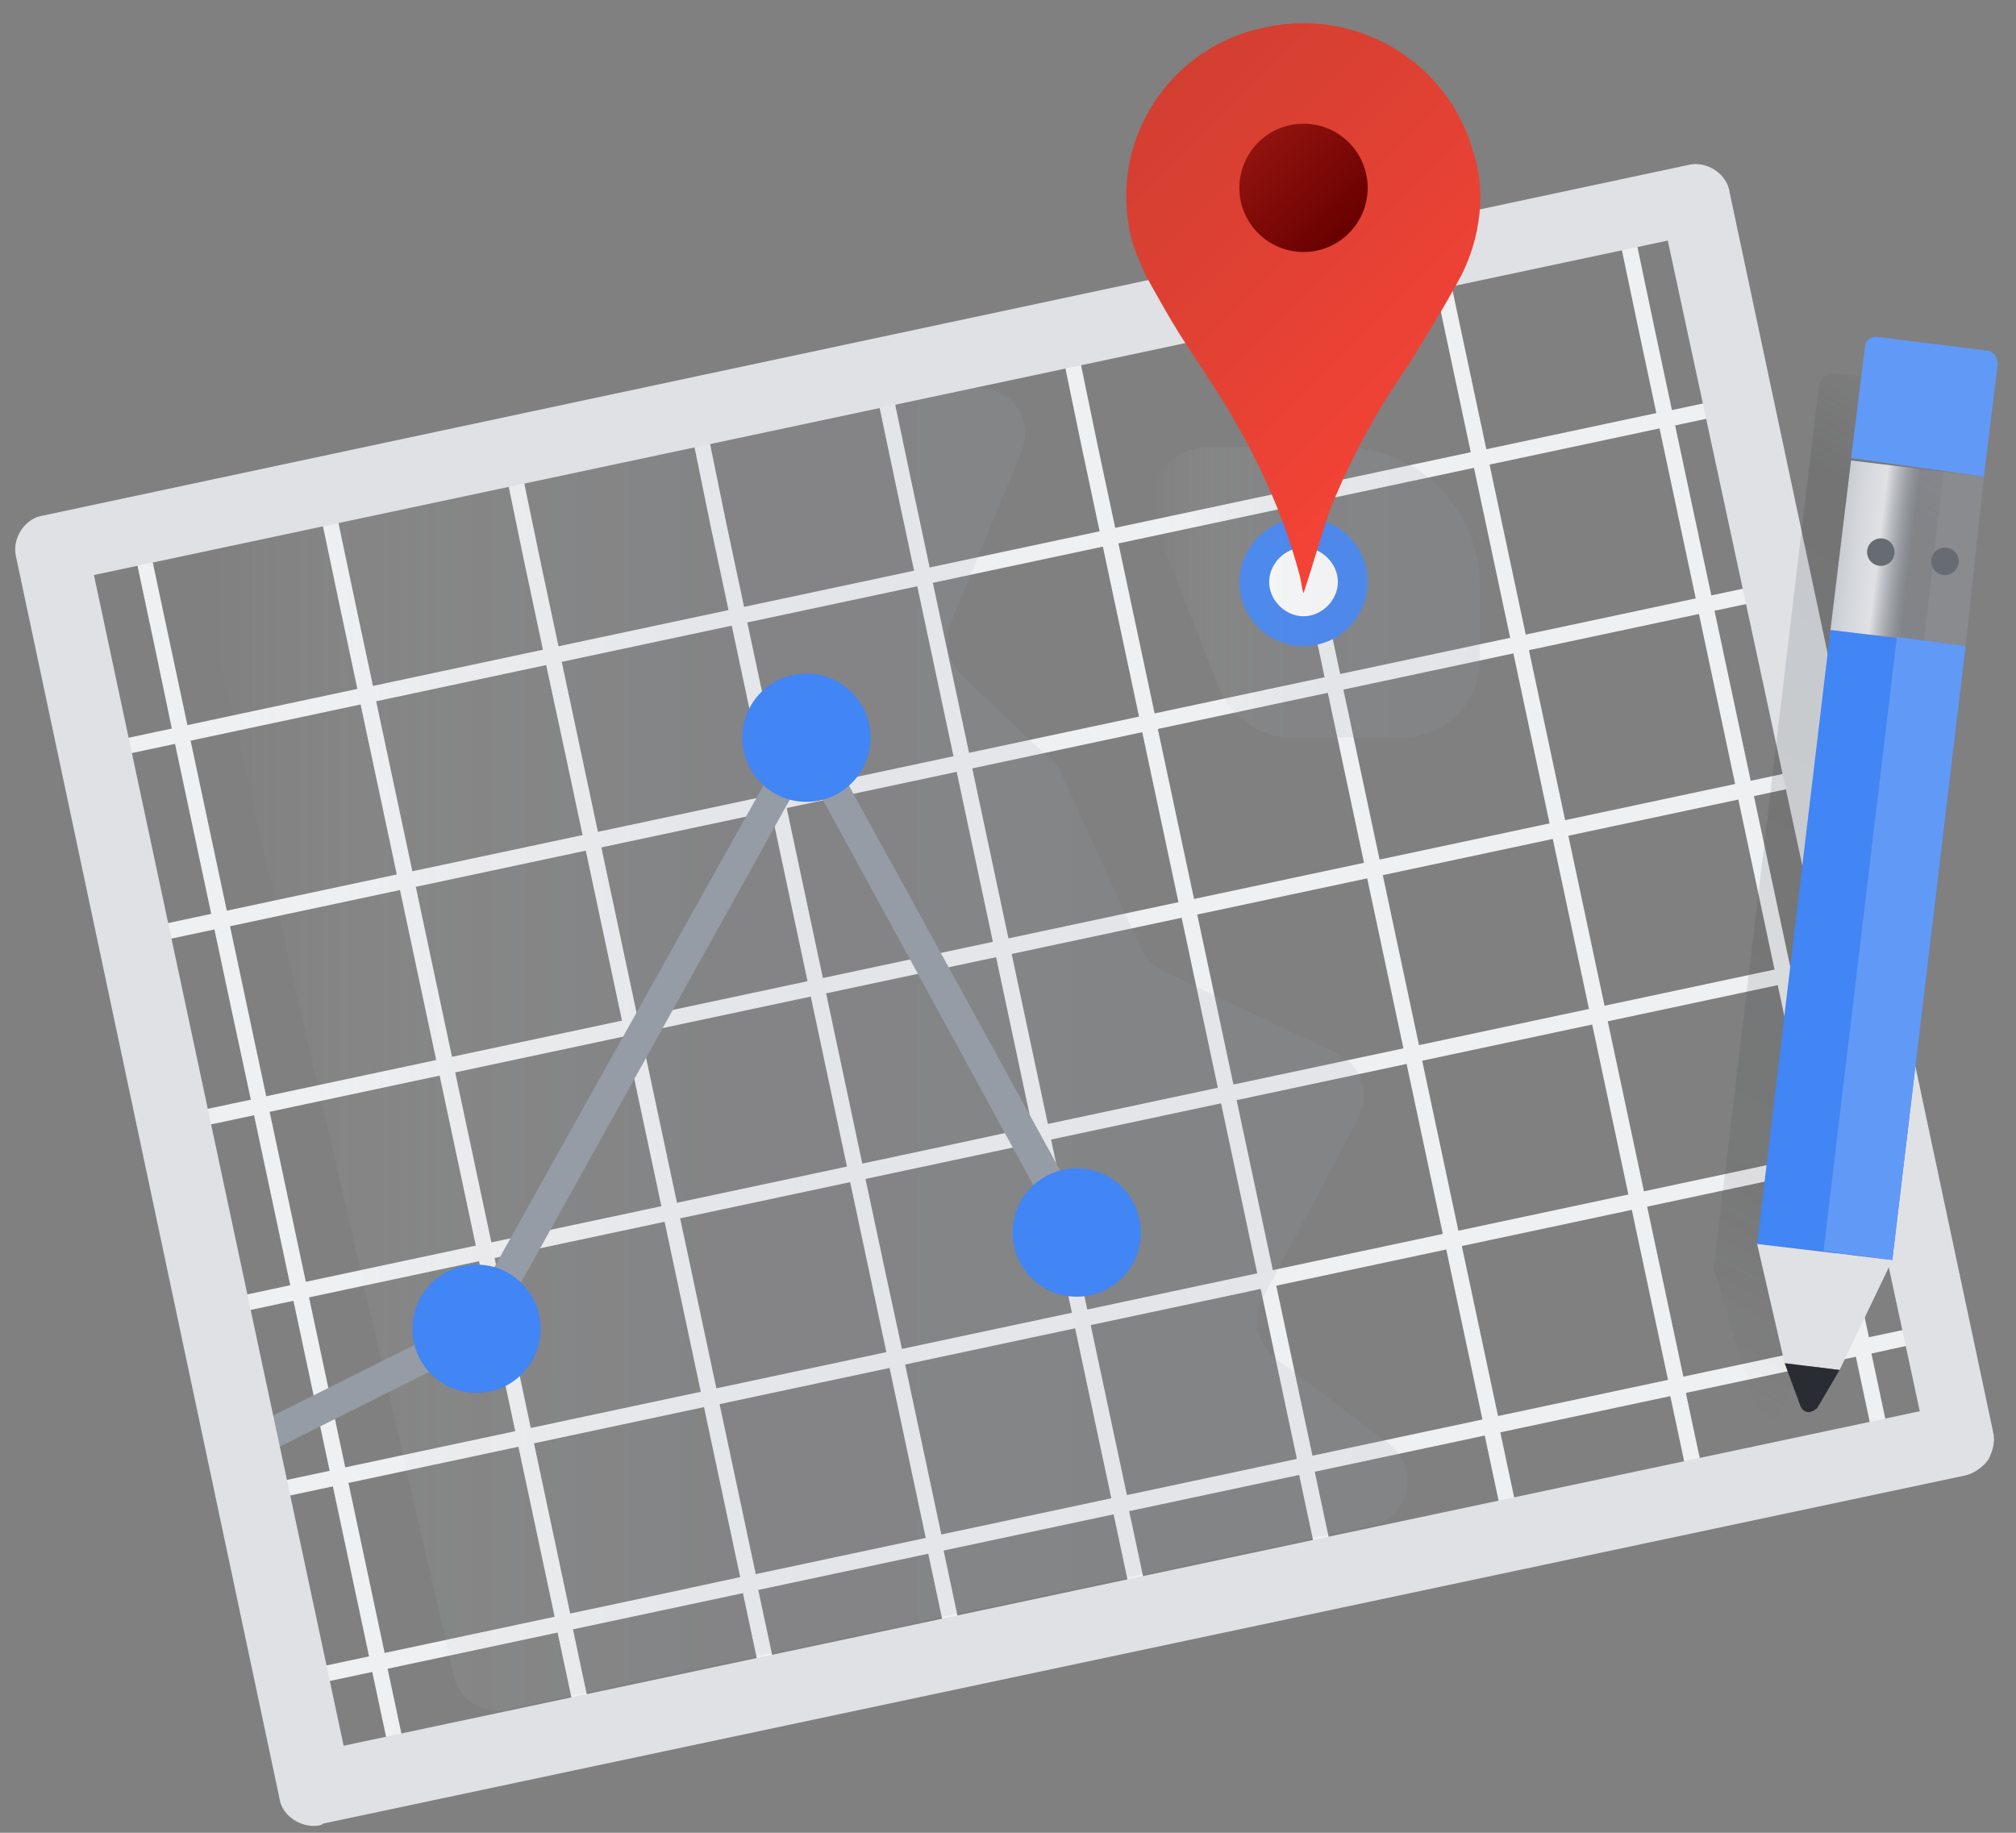 <?xml version="1.0" encoding="utf-8"?>
<!-- Generator: Adobe Illustrator 21.0.2, SVG Export Plug-In . SVG Version: 6.00 Build 0)  -->
<svg version="1.1" id="Layer_1" xmlns="http://www.w3.org/2000/svg" xmlns:xlink="http://www.w3.org/1999/xlink" x="0px" y="0px"
	 width="88px" height="80px" viewBox="0 0 88 80" enable-background="new 0 0 88 80" xml:space="preserve">
<rect x="0" y="0" width="88" height="80" fill="#808080" stroke="none"/>
<title>gf_illus</title>
<g>
	<path fill="#EFF0F2" d="M85.43,58.26l-0.14-0.68l-3.71,0.79l-0.79-3.71l0,0L80,50.95l3.71-0.79l-0.14-0.68l-3.71,0.79l-0.79-3.71
		l-0.79-3.71l3.71-0.79l-0.14-0.68l-3.71,0.79l-0.79-3.71l-0.79-3.71l3.71-0.79l-0.14-0.67l-3.71,0.79l-0.79-3.71l-0.79-3.71
		l3.71-0.79l-0.14-0.67l-3.71,0.79l-0.79-3.71l-0.79-3.71l3.71-0.79l-0.14-0.67l-3.71,0.79l-0.79-3.71l-0.78-3.72l3.7-0.79
		l-0.14-0.67l-3.69,0.79l-0.36-1.72L70.23,8.2l0.36,1.72l-3.73,0.79l-3.71,0.79l-0.79-3.71l-0.68,0.14l0.79,3.71l-3.71,0.79
		l-3.71,0.79l-0.79-3.71l-0.68,0.14l0.79,3.71l-3.71,0.79l-3.69,0.78l-0.36-1.71l-0.68,0.14l0.36,1.71l-3.73,0.79l-3.7,0.79
		l-0.34-1.64l-0.67,0.14l0.34,1.64l-3.72,0.79l-3.68,0.78l-0.23-1.12l-0.67,0.14l0.23,1.12l-3.75,0.8l-3.69,0.78l-0.29-1.38
		l-0.67,0.14L22,20.25l-3.73,0.79l-3.71,0.79l-0.36-1.72l-0.67,0.14l0.36,1.72l-3.72,0.79l-3.71,0.79l-0.35-1.64l-0.67,0.14
		l0.35,1.64l-3.71,0.79l0.14,0.67l3.71-0.79l0.79,3.71L7.5,31.8l-3.71,0.79l0.14,0.67l3.71-0.79l0.79,3.71l0.79,3.71l-3.71,0.79
		l0.14,0.68l3.71-0.79l0.79,3.71L10.95,48l-3.71,0.79l0.14,0.68l3.71-0.79l0.79,3.71l0.79,3.71l-3.71,0.79l0.14,0.68l3.71-0.79
		l0.79,3.71l0.79,3.71l-3.71,0.79l0.14,0.68l3.71-0.79l0.79,3.71l0.79,3.71l-3.71,0.79l0.14,0.68l3.71-0.79l0.79,3.71l0.67-0.14
		l-0.79-3.71l3.71-0.79l3.71-0.79l0.79,3.71l0.67-0.14l-0.79-3.71l3.71-0.79l3.71-0.79l0.79,3.71l0.67-0.14l-0.79-3.71l3.71-0.79
		l3.71-0.79l0.79,3.71l0.67-0.14l-0.79-3.71l3.71-0.79l3.71-0.79l0.79,3.71l0.68-0.14l-0.79-3.71l3.71-0.79l3.71-0.79l0.79,3.71
		l0.68-0.14l-0.79-3.71l3.71-0.79l3.71-0.79l0.79,3.71l0.68-0.14l-0.79-3.71l3.71-0.79l0,0l3.71-0.79l0.79,3.71l0.68-0.14
		l-0.79-3.71l3.71-0.79l3.71-0.79l0.79,3.71l0.68-0.14l-0.79-3.71L85.43,58.26z M78.39,46.71l0.79,3.71l-3.71,0.79L71.76,52
		l-0.79-3.71l-0.34,0.07l0.34-0.07l-0.79-3.71l3.71-0.79l3.71-0.79L78.39,46.71z M59.27,54.65l-3.71,0.79l-0.79-3.71l-0.79-3.71
		l3.71-0.79l0,0l3.71-0.79l0.79,3.71l0.79,3.71L59.27,54.65L59.27,54.65z M50.65,35.67l0.79,3.71l-3.71,0.79l-3.71,0.79l-0.79-3.71
		l-0.79-3.71l3.71-0.79l3.71-0.79L50.65,35.67z M50.54,31.82l3.71-0.79l3.71-0.79l0.79,3.71l0.79,3.71l-3.71,0.79l-3.71,0.79
		l-0.79-3.71L50.54,31.82z M42.55,37.4l0.79,3.71l-3.71,0.79l-3.71,0.79l-0.79-3.71l-0.79-3.71l3.71-0.79l3.71-0.79L42.55,37.4z
		 M34.46,39.12l0.79,3.71l-3.71,0.79l-3.71,0.79l-0.79-3.71l-0.79-3.71l3.71-0.79l3.71-0.79L34.46,39.12z M31.68,44.29l3.71-0.79
		l0.79,3.71l0.79,3.71l-3.71,0.79l-3.71,0.79l-0.79-3.71l-0.79-3.71L31.68,44.29z M36.85,47.07l-0.79-3.71l3.71-0.79l3.71-0.79
		l0.79,3.71l0.79,3.71L41.35,50l-3.71,0.79L36.85,47.07z M44.95,45.35l-0.79-3.71l3.71-0.79l3.71-0.79l0.79,3.71l0.79,3.71
		l-3.71,0.79l-3.71,0.79L44.95,45.35z M53.05,43.63l-0.79-3.71l3.71-0.79l3.71-0.79l0.79,3.71l0.34-0.07l-0.34,0.07l0.79,3.71
		l-3.71,0.79l0.07,0.34l-0.07-0.34l-3.71,0.79L53.05,43.63z M61.15,41.91L61.15,41.91l-0.79-3.71l3.71-0.79l3.71-0.79l0.79,3.71
		l0.79,3.71l-3.71,0.79l-3.71,0.79L61.15,41.91z M63.93,36.73l-3.71,0.79l-0.79-3.71l-0.79-3.71l3.71-0.79l3.71-0.79l0.79,3.71
		l0.79,3.71L63.93,36.73z M62.21,28.63l-3.71,0.79l-0.79-3.71L56.92,22l3.71-0.79l3.71-0.79l0.79,3.71l0.79,3.71L62.21,28.63z
		 M57.03,25.85l0.79,3.71l-3.71,0.79l-3.71,0.79l-0.79-3.71l-0.79-3.71l3.71-0.79l3.71-0.79L57.03,25.85z M48.93,27.57l0.79,3.71
		l-3.71,0.79l-3.71,0.79l-0.79-3.71l-0.79-3.71l3.71-0.79l3.71-0.79L48.93,27.57z M40.83,29.3l0.79,3.71l-3.71,0.79l-3.71,0.79
		l-0.79-3.71l-0.79-3.71l3.71-0.79l3.71-0.79L40.83,29.3z M32.73,31.02l0.79,3.71l-3.71,0.79l-3.71,0.79l-0.79-3.71l-0.79-3.71
		l3.71-0.79l3.71-0.79L32.73,31.02z M24.64,32.74l0.79,3.71l-3.71,0.79L18,38.03l-0.79-3.71l-0.79-3.71l3.71-0.79l3.71-0.79
		L24.64,32.74z M21.86,37.92l3.71-0.79l0.79,3.71l0.79,3.71l-3.71,0.79l-3.71,0.79l-0.79-3.71l-0.79-3.71L21.86,37.92z M23.58,46.02
		l3.71-0.79l0.79,3.71l0.79,3.71l-3.71,0.79l-3.71,0.79l-0.79-3.71l-0.79-3.71L23.58,46.02z M25.3,54.12l3.71-0.79l0.79,3.71
		l0.79,3.71l-3.71,0.79l-3.71,0.79l-0.79-3.71l-0.79-3.71L25.3,54.12z M30.48,56.89l-0.79-3.71l3.71-0.79l3.71-0.79l0.79,3.71
		l0.79,3.71l-3.71,0.79l-3.71,0.79L30.48,56.89z M38.57,55.17l-0.79-3.71l3.71-0.79l3.71-0.79L46,53.59l0.79,3.71l-3.71,0.79
		l-3.71,0.79L38.57,55.17z M46.67,53.45l-0.79-3.71l3.71-0.79l3.71-0.79l0.79,3.71l0.79,3.71l-3.71,0.79l-3.71,0.79L46.67,53.45z
		 M62.87,50.01l-0.79-3.71l3.71-0.79l3.71-0.79l0.79,3.71l0,0l0.79,3.71l-3.71,0.79l-3.71,0.79L62.87,50.01z M76.67,38.61l0.79,3.71
		l-3.71,0.79l-3.71,0.79l-0.79-3.71l-0.79-3.71l3.71-0.79l3.71-0.79L76.67,38.61z M74.95,30.51l0.79,3.71l-3.71,0.79l-3.71,0.79
		l-0.79-3.71l-0.79-3.71l3.71-0.79l3.71-0.79L74.95,30.51z M73.23,22.41l0.79,3.71l-3.71,0.79l-3.71,0.79l-0.79-3.71l-0.79-3.71
		l3.71-0.79l3.71-0.79L73.23,22.41z M67,11.39l3.73-0.79l0.78,3.72l0.79,3.71l-3.71,0.79l-3.71,0.79l-0.79-3.71l-0.79-3.71L67,11.39
		z M58.91,13.11l3.71-0.79l0.79,3.71l0.79,3.71l-3.71,0.79l-3.71,0.79l-0.79-3.71l-0.79-3.71L58.91,13.11z M50.81,14.83l3.71-0.79
		l0.79,3.71l0.79,3.71l-3.71,0.79l-3.71,0.79l-0.79-3.71l-0.77-3.72L50.81,14.83z M42.71,16.55l3.73-0.79l0.77,3.72L48,23.19
		l-3.71,0.79l-3.71,0.79l-0.79-3.71l-0.78-3.71L42.71,16.55z M34.61,18.28l3.72-0.79l0.78,3.71l0.79,3.71l-3.71,0.79l-3.71,0.79
		l-0.79-3.71l-0.76-3.72L34.61,18.28z M26.51,20l3.74-0.8l0.76,3.72l0.79,3.71l-3.71,0.79l-3.71,0.79l-0.79-3.71l-0.77-3.72
		L26.51,20z M18.41,21.72l3.73-0.79l0.77,3.72l0.79,3.71l-3.71,0.79l-3.71,0.79l-0.79-3.71l-0.78-3.71L18.41,21.72z M7.39,27.94
		L6.6,24.23l3.71-0.79l3.72-0.79l0.78,3.71l0.79,3.71l-3.71,0.79l-3.71,0.79L7.39,27.94z M9.11,36.04l-0.79-3.71l3.71-0.79
		l3.71-0.79l0.79,3.71l0.79,3.71l-3.71,0.79L9.9,39.75L9.11,36.04z M10.83,44.14l-0.79-3.71l3.71-0.79l3.71-0.79l0.79,3.71
		l0.79,3.71l-3.71,0.79l-3.71,0.79L10.83,44.14z M12.56,52.24l-0.79-3.71l3.71-0.79l3.71-0.79l0.79,3.71l0.79,3.71l-3.71,0.79
		l-3.71,0.79L12.56,52.24z M14.28,60.34l-0.79-3.71l3.71-0.79l3.71-0.79l0.79,3.71l0.79,3.71l-3.71,0.79l-3.71,0.79L14.28,60.34z
		 M20.5,71.36l-3.71,0.79L16,68.44l-0.79-3.71l3.71-0.79l3.71-0.79l0.79,3.71l0.79,3.71L20.5,71.36z M28.6,69.64l-3.71,0.79
		l-0.79-3.71L23.31,63l3.71-0.79l3.71-0.79l0.79,3.71l0.79,3.71L28.6,69.64z M36.7,67.92l-3.71,0.79l-0.79-3.71l-0.79-3.71
		l3.71-0.79l3.71-0.79l0.79,3.71l0.79,3.71L36.7,67.92z M44.8,66.19l-3.71,0.79l-0.79-3.71l-0.79-3.71l3.71-0.79l3.71-0.79
		l0.79,3.71l0.79,3.71L44.8,66.19z M52.9,64.47l-3.71,0.79l-0.79-3.71l-0.79-3.71l3.71-0.79l3.71-0.79l0.79,3.71l0,0l0.79,3.71
		L52.9,64.47z M61,62.75l-3.71,0.79l-0.79-3.71l-0.34,0.07l0.34-0.07l-0.79-3.71l3.71-0.79l-0.07-0.34l0.07,0.34l3.71-0.79
		l0.79,3.71l0.79,3.71L61,62.75z M69.17,61.36l-0.07-0.34l-3.71,0.79l-0.79-3.71l-0.79-3.71l3.71-0.79l3.71-0.79l0.79,3.71
		l0.79,3.71l-3.71,0.79L69.17,61.36z M77.19,59.3l-3.71,0.79l-0.79-3.71l-0.79-3.71l3.71-0.79l3.71-0.79l0.79,3.71l0.34-0.07
		l-0.34,0.07l0.79,3.71L77.19,59.3z"/>
	<g>
		<g>
			<path fill="#DFE1E5" d="M13.7,79.2c-0.2,0-0.4-0.1-0.6-0.2c-0.2-0.2-0.4-0.4-0.5-0.7L1.2,24.2C1.1,23.6,1.4,23,2,22.9L73.8,7.7
				c0.6-0.1,1.1,0.2,1.2,0.8l11.5,54.2c0.1,0.3,0,0.6-0.1,0.8S86,63.9,85.7,64L13.9,79.1C13.9,79.2,13.8,79.2,13.7,79.2z M3.5,24.7
				l11.1,52.1L84.4,62L73.2,9.9L3.5,24.7z"/>
		</g>
	</g>
</g>
<path fill="#DFE1E5" d="M13.7,79.2c-0.2,0-0.4-0.1-0.6-0.2c-0.2-0.2-0.4-0.4-0.5-0.7L1.2,24.2C1.1,23.6,1.4,23,2,22.9L73.8,7.7
	c0.6-0.1,1.1,0.2,1.2,0.8l11.5,54.2c0.1,0.3,0,0.6-0.1,0.8S86,63.9,85.7,64L13.9,79.1C13.9,79.2,13.8,79.2,13.7,79.2z M3.5,24.7
	l11.1,52.1L84.4,62L73.2,9.9L3.5,24.7z"/>
<linearGradient id="SVGID_1_" gradientUnits="userSpaceOnUse" x1="8.966" y1="-1335.802" x2="61.376" y2="-1335.802" gradientTransform="matrix(1 0 0 -1 0 -1290)">
	<stop  offset="0" style="stop-color:#FFFFFF;stop-opacity:0"/>
	<stop  offset="0.02" style="stop-color:#F5F5F6;stop-opacity:0.01"/>
	<stop  offset="0.19" style="stop-color:#BEC2C8;stop-opacity:0.09"/>
	<stop  offset="0.41" style="stop-color:#9EA4AD;stop-opacity:0.13"/>
	<stop  offset="1" style="stop-color:#959CA5;stop-opacity:0.14"/>
</linearGradient>
<path fill="url(#SVGID_1_)" d="M60.6,63l-4.9-3.7c-0.8-0.6-1.1-1.7-0.6-2.6l4.2-7.9c0.5-1,0.2-2.2-0.8-2.7L58.4,46l-7.6-3.6
	c-0.4-0.2-0.8-0.6-1-1l-3.5-7.7c-0.1-0.2-0.3-0.5-0.5-0.6L42,29.5c-0.6-0.6-0.8-1.5-0.5-2.3l3.1-7.5c0.4-1,0-2.2-1.1-2.6
	c-0.4-0.2-0.8-0.2-1.2-0.1l-31.8,6.7c-1,0.2-1.7,1.3-1.5,2.4v0.1l10.8,46.9c0.2,1.1,1.3,1.8,2.4,1.5l37.6-8c1.1-0.2,1.8-1.2,1.6-2.3
	C61.4,63.8,61,63.3,60.6,63z"/>
<path fill="#959CA5" d="M11.6,63.4c-0.3,0-0.5-0.1-0.6-0.4c-0.2-0.3,0-0.8,0.3-0.9l9-4.5L34.6,32c0.1-0.2,0.4-0.4,0.6-0.4
	c0.3,0,0.5,0.1,0.6,0.4l11.8,21.5c0.2,0.3,0.1,0.8-0.3,0.9c-0.3,0.2-0.8,0.1-0.9-0.3L35.2,33.6L21.4,58.4l-0.3,0.3l-9.2,4.6
	C11.8,63.3,11.7,63.4,11.6,63.4z"/>
<circle fill="#FFFFFF" cx="56.9" cy="25.4" r="2.2"/>
<path fill="#4285F4" d="M56.9,28.2c-1.6,0-2.8-1.3-2.8-2.8s1.3-2.8,2.8-2.8c1.6,0,2.8,1.3,2.8,2.8S58.5,28.2,56.9,28.2z M56.9,23.9
	c-0.8,0-1.5,0.7-1.5,1.5s0.7,1.5,1.5,1.5s1.5-0.7,1.5-1.5S57.7,23.9,56.9,23.9z"/>
<circle fill="#4285F4" cx="35.2" cy="32.2" r="2.8"/>
<circle fill="#4285F4" cx="47" cy="53.8" r="2.8"/>
<circle fill="#4285F4" cx="20.8" cy="58" r="2.8"/>
<path fill="#DFE1E5" d="M13.7,79.7c-0.7,0-1.4-0.5-1.5-1.2L0.7,24.3c-0.2-0.8,0.4-1.7,1.2-1.8L73.7,7.2c0.8-0.2,1.7,0.4,1.8,1.2
	L87,62.5c0.1,0.4,0,0.8-0.2,1.2c-0.2,0.3-0.6,0.6-1,0.7L14.1,79.6C14,79.7,13.8,79.7,13.7,79.7z M4.1,25.1L15,76.2l68.8-14.6
	l-11-51.1L4.1,25.1z"/>
<g>
	
		<linearGradient id="SVGID_2_" gradientUnits="userSpaceOnUse" x1="422.003" y1="-1118.003" x2="439.001" y2="-1078.238" gradientTransform="matrix(0.993 0.119 0.119 -0.993 -217.267 -1103.246)">
		<stop  offset="0" style="stop-color:#292D33;stop-opacity:0"/>
		<stop  offset="0.21" style="stop-color:#292D33;stop-opacity:0.1"/>
		<stop  offset="0.86" style="stop-color:#292D33;stop-opacity:0.14"/>
		<stop  offset="1" style="stop-color:#292D33;stop-opacity:0"/>
	</linearGradient>
	<path fill="url(#SVGID_2_)" d="M80.7,56l3.1-26.4l1.4-12.2c0-0.3-0.2-0.5-0.5-0.6L80,16.3c-0.3,0-0.5,0.2-0.6,0.5l-4.6,38.6
		l2.1,6.9h0.4L80.7,56z"/>
	<g id="_Group_">
		<path id="_Path_" fill="#4285F4" d="M76.7,54.3l3.2-26.8l5.9,0.7L82.6,55L76.7,54.3z"/>
		
			<linearGradient id="_Rectangle__1_" gradientUnits="userSpaceOnUse" x1="-2599.488" y1="3923.839" x2="-2599.488" y2="3929.769" gradientTransform="matrix(0.117 -0.993 0.993 0.117 -3514.453 -3019.213)">
			<stop  offset="0" style="stop-color:#959CA5"/>
			<stop  offset="0.26" style="stop-color:#B3B8BF"/>
			<stop  offset="0.58" style="stop-color:#D3D6DB"/>
			<stop  offset="0.76" style="stop-color:#DFE1E5"/>
			<stop  offset="1" style="stop-color:#959CA5;stop-opacity:0.4"/>
		</linearGradient>
		<path id="_Rectangle_" fill="url(#_Rectangle__1_)" d="M80.8,20.1l5.8,0.7l-0.8,7.4l-5.9-0.7L80.8,20.1z"/>
		<path id="_Rectangle_2" fill="#6199F6" d="M81.9,14.7l4.8,0.6c0.3,0,0.5,0.3,0.5,0.6l-0.6,4.9L80.8,20l0.6-4.8
			C81.4,14.9,81.6,14.7,81.9,14.7z"/>
		<g id="_Group_2">
			<path id="_Path_2" fill="#DFE1E5" d="M82.6,55l-5.9-0.7l1.2,5.2l2.4,0.3L82.6,55z"/>
			<path id="_Path_3" fill="#292D33" d="M80.3,59.8l-2.4-0.3l0.7,1.9c0.1,0.2,0.3,0.3,0.5,0.2c0.1,0,0.1-0.1,0.2-0.1
				C79.3,61.5,80.3,59.8,80.3,59.8z"/>
		</g>
		<circle id="_Path_4" fill="#676C72" cx="82.1" cy="24.1" r="0.6"/>
		<circle id="_Path_5" fill="#676C72" cx="84.9" cy="24.5" r="0.6"/>
		<path id="_Path_6" fill="#6199F6" d="M79.6,54.6l3.2-26.8l3,0.4L82.6,55L79.6,54.6z"/>
	</g>
</g>
<linearGradient id="SVGID_3_" gradientUnits="userSpaceOnUse" x1="50.303" y1="-1315.85" x2="64.61" y2="-1315.85" gradientTransform="matrix(1 0 0 -1 0 -1290)">
	<stop  offset="0" style="stop-color:#FFFFFF;stop-opacity:0"/>
	<stop  offset="0.02" style="stop-color:#F5F5F6;stop-opacity:0.01"/>
	<stop  offset="0.19" style="stop-color:#BEC2C8;stop-opacity:0.09"/>
	<stop  offset="0.41" style="stop-color:#9EA4AD;stop-opacity:0.13"/>
	<stop  offset="1" style="stop-color:#959CA5;stop-opacity:0.14"/>
</linearGradient>
<path fill="url(#SVGID_3_)" d="M61.1,32.2h-4.7c-1.4,0-2.7-0.9-3.2-2.2l-2.8-7.1c-0.5-1.3,0.1-2.7,1.4-3.2c0.3-0.1,0.6-0.2,0.9-0.2
	h5.8c3.4,0,6.1,2.7,6.1,6.1v3.1C64.6,30.7,63.1,32.2,61.1,32.2z"/>
<g>
	
		<linearGradient id="SVGID_4_" gradientUnits="userSpaceOnUse" x1="1083.461" y1="3792.428" x2="1097.501" y2="3806.468" gradientTransform="matrix(0 1 1 0 -3742.6 -1078.67)">
		<stop  offset="0" style="stop-color:#D23F31"/>
		<stop  offset="1" style="stop-color:#F44336"/>
	</linearGradient>
	<path fill="url(#SVGID_4_)" d="M64.3,6.6c-1.1-3.9-5.1-6.3-9.1-5.4c-4,0.8-6.7,4.7-5.9,8.8c0.1,0.7,0.4,1.3,0.7,2
		c0.5,0.9,1,1.8,1.5,2.6c0.7,1.1,1.4,2.1,2,3.1c1.4,2.3,2.5,4.7,3.2,7.3c0.1,0.3,0.1,0.6,0.2,0.9c0.4-1.2,0.7-2.3,1.1-3.5
		c0.9-2.3,2.1-4.5,3.5-6.5c0.8-1.3,1.6-2.6,2.3-3.9C64.6,10.4,64.9,8.4,64.3,6.6z"/>
	
		<linearGradient id="SVGID_5_" gradientUnits="userSpaceOnUse" x1="1084.932" y1="3797.477" x2="1088.842" y2="3801.387" gradientTransform="matrix(0 1 1 0 -3742.51 -1078.665)">
		<stop  offset="0" style="stop-color:#90130E"/>
		<stop  offset="1" style="stop-color:#680000"/>
	</linearGradient>
	<circle fill="url(#SVGID_5_)" cx="56.9" cy="8.2" r="2.8"/>
</g>
</svg>
